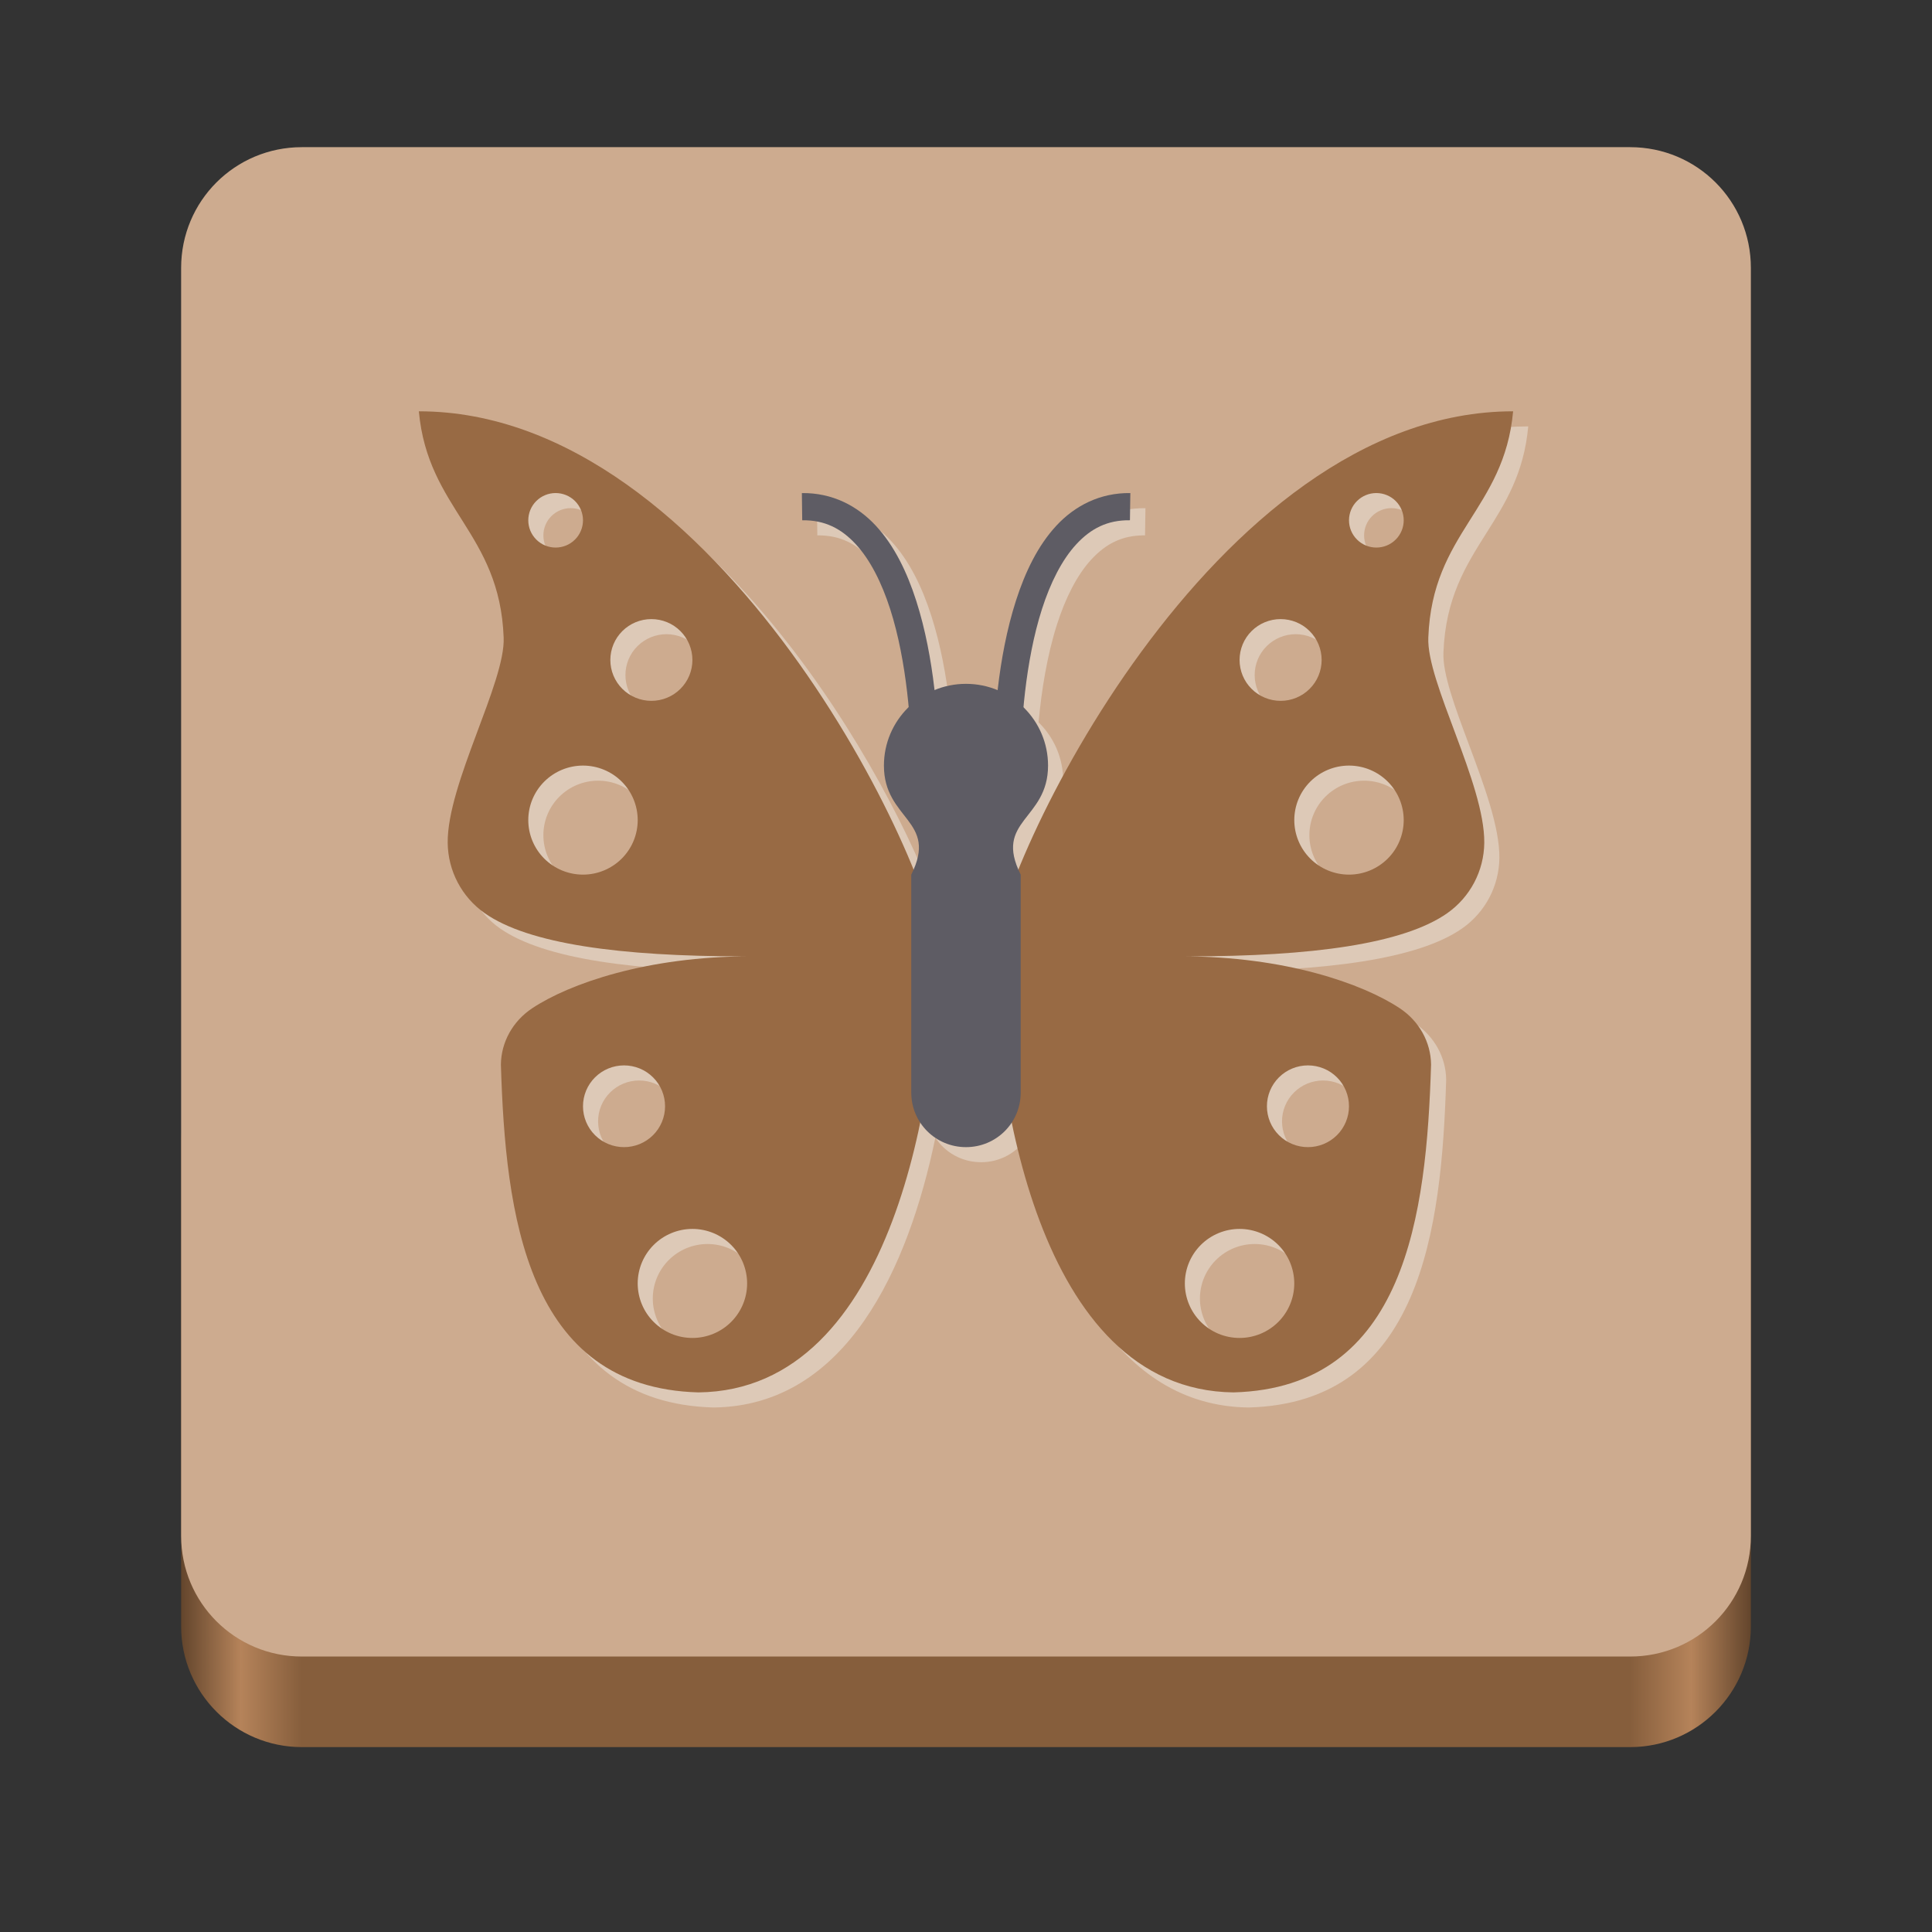 <svg fill="none" height="128" viewBox="0 0 128 128" width="128" xmlns="http://www.w3.org/2000/svg" xmlns:xlink="http://www.w3.org/1999/xlink">
  <rect x="0" y="0" width="128" height="128" fill="#333333" stroke="none"/>
  <linearGradient id="paint0_linear" gradientUnits="userSpaceOnUse" x1="116" x2="12" y1="117.749" y2="117.749">
    <stop offset="0" stop-color="#63452c"/>
    <stop offset=".038" stop-color="#b5835a"/>
    <stop offset=".077" stop-color="#865e3c"/>
    <stop offset=".923" stop-color="#865e3c"/>
    <stop offset=".962" stop-color="#b5835a"/>
    <stop offset="1" stop-color="#63452c"/>
  </linearGradient>
  <path d="m108 67.75h-88c-4.418 0-8 3.582-8 8v32c0 4.418 3.582 8 8 8h88c4.418 0 8-3.582 8-8v-32c0-4.418-3.582-8-8-8z" fill="url(#paint0_linear)"/>
  <path d="m20 9.75c-4.432 0-8 3.568-8 8v42 42c0 4.432 3.568 8 8 8h44 44c4.432 0 8-3.568 8-8v-42-42c0-4.432-3.568-8-8-8z" fill="#cdab8f"/>
  <path clip-rule="evenodd" d="m28.75 28.25c.285 3.126 1.53 5.1 2.777 7.075 1.352 2.142 2.706 4.287 2.841 7.908.065 1.399-.779 3.662-1.679 6.071-.991 2.654-2.048 5.486-2.027 7.535.019 1.86.934 3.597 2.457 4.665 2.901 2.034 8.988 2.857 17.105 2.857h.485c-6.856 0-11.997 1.812-14.447 3.438-1.293.859-2.058 2.25-2.075 3.731.3 9.915 1.683 21.412 13.088 21.72 8.811-.098 12.917-9.294 14.695-17.872.647.979 1.76 1.622 3.03 1.622 1.269 0 2.382-.643 3.03-1.622 1.778 8.578 5.885 17.773 14.695 17.872 11.405-.308 12.787-11.806 13.088-21.72-.017-1.481-.781-2.873-2.075-3.731-2.45-1.625-7.591-3.438-14.447-3.438h.485c8.118 0 14.204-.823 17.105-2.857 1.523-1.068 2.438-2.805 2.457-4.665.021-2.049-1.036-4.881-2.027-7.535-.899-2.409-1.744-4.672-1.679-6.071.135-3.621 1.489-5.766 2.841-7.908 1.247-1.976 2.493-3.949 2.777-7.075-16.04 0-28.455 19.709-32.781 30.362-.783-1.796-.119-2.643.642-3.614.63-.804 1.327-1.693 1.327-3.276 0-1.514-.624-2.884-1.63-3.866.194-2.112.566-4.447 1.227-6.504.557-1.734 1.319-3.26 2.278-4.295.959-1.036 2.055-1.607 3.549-1.586l.027-1.803c-2.007-.028-3.68.841-4.907 2.166-1.227 1.325-2.066 3.078-2.673 4.968-.616 1.917-.992 3.986-1.212 5.921-.645-.269-1.353-.417-2.096-.417-.738 0-1.442.147-2.084.412-.222-1.933-.598-4-1.214-5.916-.607-1.891-1.446-3.643-2.672-4.968-1.227-1.325-2.897-2.194-4.904-2.166l.023 1.803c1.494-.021 2.591.55 3.549 1.586.959 1.036 1.721 2.562 2.278 4.295.659 2.053 1.033 4.384 1.228 6.492-1.013.984-1.642 2.358-1.642 3.878 0 1.583.697 2.473 1.327 3.276.761.971 1.425 1.818.642 3.614-4.326-10.654-16.741-30.362-32.781-30.362zm9.062 5.416c.48 0 .942.19 1.282.528.34.338.531.797.531 1.277 0 .479-.191.939-.531 1.277-.708.706-1.855.706-2.563 0-.34-.338-.531-.797-.531-1.277 0-.479.191-.939.531-1.277.341-.339.801-.529 1.282-.528zm54.375 0c.48 0 .942.19 1.282.528.34.338.531.797.531 1.277 0 .479-.191.939-.531 1.277-.708.706-1.855.706-2.563 0-.34-.338-.531-.797-.531-1.277 0-.479.191-.939.531-1.277.341-.339.801-.529 1.282-.528zm-48.031 8.351c.721 0 1.413.285 1.922.793.509.507.796 1.196.796 1.915s-.286 1.408-.796 1.915c-.51.508-1.202.794-1.922.793-.721 0-1.412-.285-1.923-.793-.509-.507-.796-1.196-.796-1.915s.286-1.408.796-1.915c.511-.508 1.202-.794 1.923-.793zm41.688 0c.721 0 1.413.285 1.922.793.509.507.796 1.196.796 1.915s-.286 1.408-.796 1.915c-.51.508-1.202.794-1.922.793-.721 0-1.412-.285-1.923-.793-.509-.507-.796-1.196-.796-1.915s.286-1.408.796-1.915c.511-.508 1.202-.794 1.923-.793zm-46.219 9.705c.962 0 1.883.381 2.563 1.058.679.676 1.061 1.595 1.062 2.554-0.0.958-.382 1.877-1.062 2.554-.681.677-1.603 1.058-2.563 1.058-.961 0-1.882-.38-2.563-1.058-.679-.676-1.061-1.595-1.062-2.554 0-.958.382-1.877 1.062-2.554.681-.678 1.603-1.058 2.563-1.058zm50.75 0c.962 0 1.883.381 2.563 1.058.679.676 1.061 1.595 1.062 2.554-0.0.958-.382 1.877-1.062 2.554-.681.677-1.603 1.058-2.563 1.058-.961 0-1.882-.38-2.563-1.058-.679-.676-1.061-1.595-1.062-2.554 0-.958.382-1.877 1.062-2.554.681-.678 1.603-1.058 2.563-1.058zm-48.031 19.863c.721 0 1.413.285 1.922.793.51.507.796 1.196.796 1.915-0.0.719-.287 1.408-.796 1.915-.51.508-1.202.793-1.922.793-.721.001-1.412-.285-1.923-.793-.51-.507-.796-1.196-.796-1.915 0-.719.286-1.407.796-1.915.511-.508 1.202-.793 1.923-.793zm45.312 0c.721 0 1.413.285 1.922.793.51.507.796 1.196.796 1.915-0.0.719-.287 1.408-.796 1.915-.51.508-1.202.793-1.922.793-.721.001-1.412-.285-1.923-.793-.51-.507-.796-1.196-.796-1.915 0-.719.286-1.407.796-1.915.511-.508 1.202-.793 1.923-.793zm-40.782 10.834c.962 0 1.883.381 2.563 1.058.679.676 1.061 1.595 1.062 2.554-0.0.958-.382 1.877-1.062 2.554-.681.678-1.603 1.058-2.563 1.058-.961.001-1.883-.38-2.563-1.058-.679-.676-1.061-1.595-1.062-2.554 0-.958.382-1.876 1.062-2.554.681-.677 1.603-1.058 2.563-1.058zm36.25 0c.962 0 1.883.381 2.563 1.058.679.676 1.061 1.595 1.062 2.554-0.0.958-.382 1.877-1.062 2.554-.681.678-1.603 1.058-2.563 1.058-.961.001-1.883-.38-2.563-1.058-.679-.676-1.061-1.595-1.062-2.554 0-.958.382-1.876 1.062-2.554.681-.677 1.603-1.058 2.563-1.058z" fill="#f6f5f4" fill-rule="evenodd" opacity=".4"/>
  <path d="m27.75 27.25c.594 6.516 5.359 8.023 5.618 14.983.138 2.939-3.746 9.697-3.707 13.606.019 1.86.934 3.597 2.457 4.665 2.901 2.034 8.988 2.857 17.105 2.857h.485c-6.856 0-11.997 1.812-14.447 3.438-1.293.859-2.058 2.25-2.075 3.731.3 9.915 1.683 21.412 13.088 21.72 13.125-.146 15.81-20.48 15.912-28.889-.164-5.662-14.5-36.111-34.438-36.111zm72.5 0c-19.938 0-34.274 30.449-34.438 36.111.102 8.408 2.788 28.741 15.912 28.889 11.405-.308 12.787-11.806 13.088-21.72-.017-1.481-.781-2.873-2.075-3.731-2.45-1.625-7.591-3.438-14.447-3.438h.485c8.118 0 14.204-.823 17.105-2.857 1.523-1.068 2.438-2.805 2.457-4.665.04-3.909-3.844-10.666-3.707-13.606.259-6.961 5.024-8.468 5.618-14.983zm-63.438 5.416c.48 0 .942.19 1.282.528.34.338.531.797.531 1.277 0 .479-.191.939-.531 1.277-.708.706-1.855.706-2.563 0-.34-.338-.531-.797-.531-1.277 0-.479.191-.939.531-1.277.341-.339.801-.529 1.282-.528zm54.375 0c.48 0 .942.19 1.282.528.34.338.531.797.531 1.277 0 .479-.191.939-.531 1.277-.708.706-1.855.706-2.563 0-.34-.338-.531-.797-.531-1.277 0-.479.191-.939.531-1.277.341-.339.801-.529 1.282-.528zm-48.031 8.351c.721 0 1.413.285 1.922.793.509.507.796 1.196.796 1.915s-.286 1.408-.796 1.915c-.51.508-1.202.794-1.922.793-.721 0-1.412-.285-1.923-.793-.509-.507-.796-1.196-.796-1.915s.286-1.408.796-1.915c.511-.508 1.202-.794 1.923-.793zm41.688 0c.721 0 1.413.285 1.922.793.509.507.796 1.196.796 1.915s-.286 1.408-.796 1.915c-.51.508-1.202.794-1.922.793-.721 0-1.412-.285-1.923-.793-.509-.507-.796-1.196-.796-1.915s.286-1.408.796-1.915c.511-.508 1.202-.794 1.923-.793zm-46.219 9.705c.962 0 1.883.381 2.563 1.058.679.676 1.061 1.595 1.062 2.554-0.0.958-.382 1.877-1.062 2.554-.681.677-1.603 1.058-2.563 1.058-.961 0-1.882-.38-2.563-1.058-.679-.676-1.061-1.595-1.062-2.554 0-.958.382-1.877 1.062-2.554.681-.678 1.603-1.058 2.563-1.058zm50.75 0c.962 0 1.883.381 2.563 1.058.679.676 1.061 1.595 1.062 2.554-0.0.958-.382 1.877-1.062 2.554-.681.677-1.603 1.058-2.563 1.058-.961 0-1.882-.38-2.563-1.058-.679-.676-1.061-1.595-1.062-2.554 0-.958.382-1.877 1.062-2.554.681-.678 1.603-1.058 2.563-1.058zm-48.031 19.863c.721 0 1.413.285 1.922.793.51.507.796 1.196.796 1.915-0.0.719-.287 1.408-.796 1.915-.51.508-1.202.793-1.922.793-.721.001-1.412-.285-1.923-.793-.51-.507-.796-1.196-.796-1.915 0-.719.286-1.407.796-1.915.511-.508 1.202-.793 1.923-.793zm45.312 0c.721 0 1.413.285 1.922.793.51.507.796 1.196.796 1.915-0.0.719-.287 1.408-.796 1.915-.51.508-1.202.793-1.922.793-.721.001-1.412-.285-1.923-.793-.51-.507-.796-1.196-.796-1.915 0-.719.286-1.407.796-1.915.511-.508 1.202-.793 1.923-.793zm-40.782 10.834c.962 0 1.883.381 2.563 1.058.679.676 1.061 1.595 1.062 2.554-0.0.958-.382 1.877-1.062 2.554-.681.678-1.603 1.058-2.563 1.058-.961.001-1.883-.38-2.563-1.058-.679-.676-1.061-1.595-1.062-2.554 0-.958.382-1.876 1.062-2.554.681-.677 1.603-1.058 2.563-1.058zm36.25 0c.962 0 1.883.381 2.563 1.058.679.676 1.061 1.595 1.062 2.554-0.0.958-.382 1.877-1.062 2.554-.681.678-1.603 1.058-2.563 1.058-.961.001-1.883-.38-2.563-1.058-.679-.676-1.061-1.595-1.062-2.554 0-.958.382-1.876 1.062-2.554.681-.677 1.603-1.058 2.563-1.058z" fill="#986a44"/>
  <g fill="#5e5c64">
    <path d="m74.888 32.667c-2.007-.028-3.68.841-4.907 2.166-1.227 1.325-2.066 3.078-2.673 4.968-1.214 3.78-1.495 8.147-1.495 10.919h1.813c0-2.644.294-6.902 1.408-10.37.557-1.734 1.319-3.26 2.278-4.295.959-1.036 2.055-1.607 3.549-1.586zm-21.762 0 .023 1.803c1.494-.021 2.591.55 3.549 1.586.959 1.036 1.721 2.562 2.278 4.295 1.113 3.467 1.411 7.726 1.411 10.37h1.813c0-2.772-.284-7.139-1.498-10.919-.607-1.891-1.446-3.643-2.672-4.968-1.227-1.325-2.897-2.194-4.904-2.166z"/>
    <path d="m64 45.306c-3.003 0-5.438 2.425-5.438 5.417 0 3.611 3.625 3.611 1.812 7.223v14.444c0 2.001 1.617 3.611 3.625 3.611 2.008 0 3.625-1.611 3.625-3.611v-14.444c-1.812-3.611 1.812-3.611 1.812-7.223 0-2.991-2.434-5.417-5.438-5.417z"/>
  </g>
</svg>
